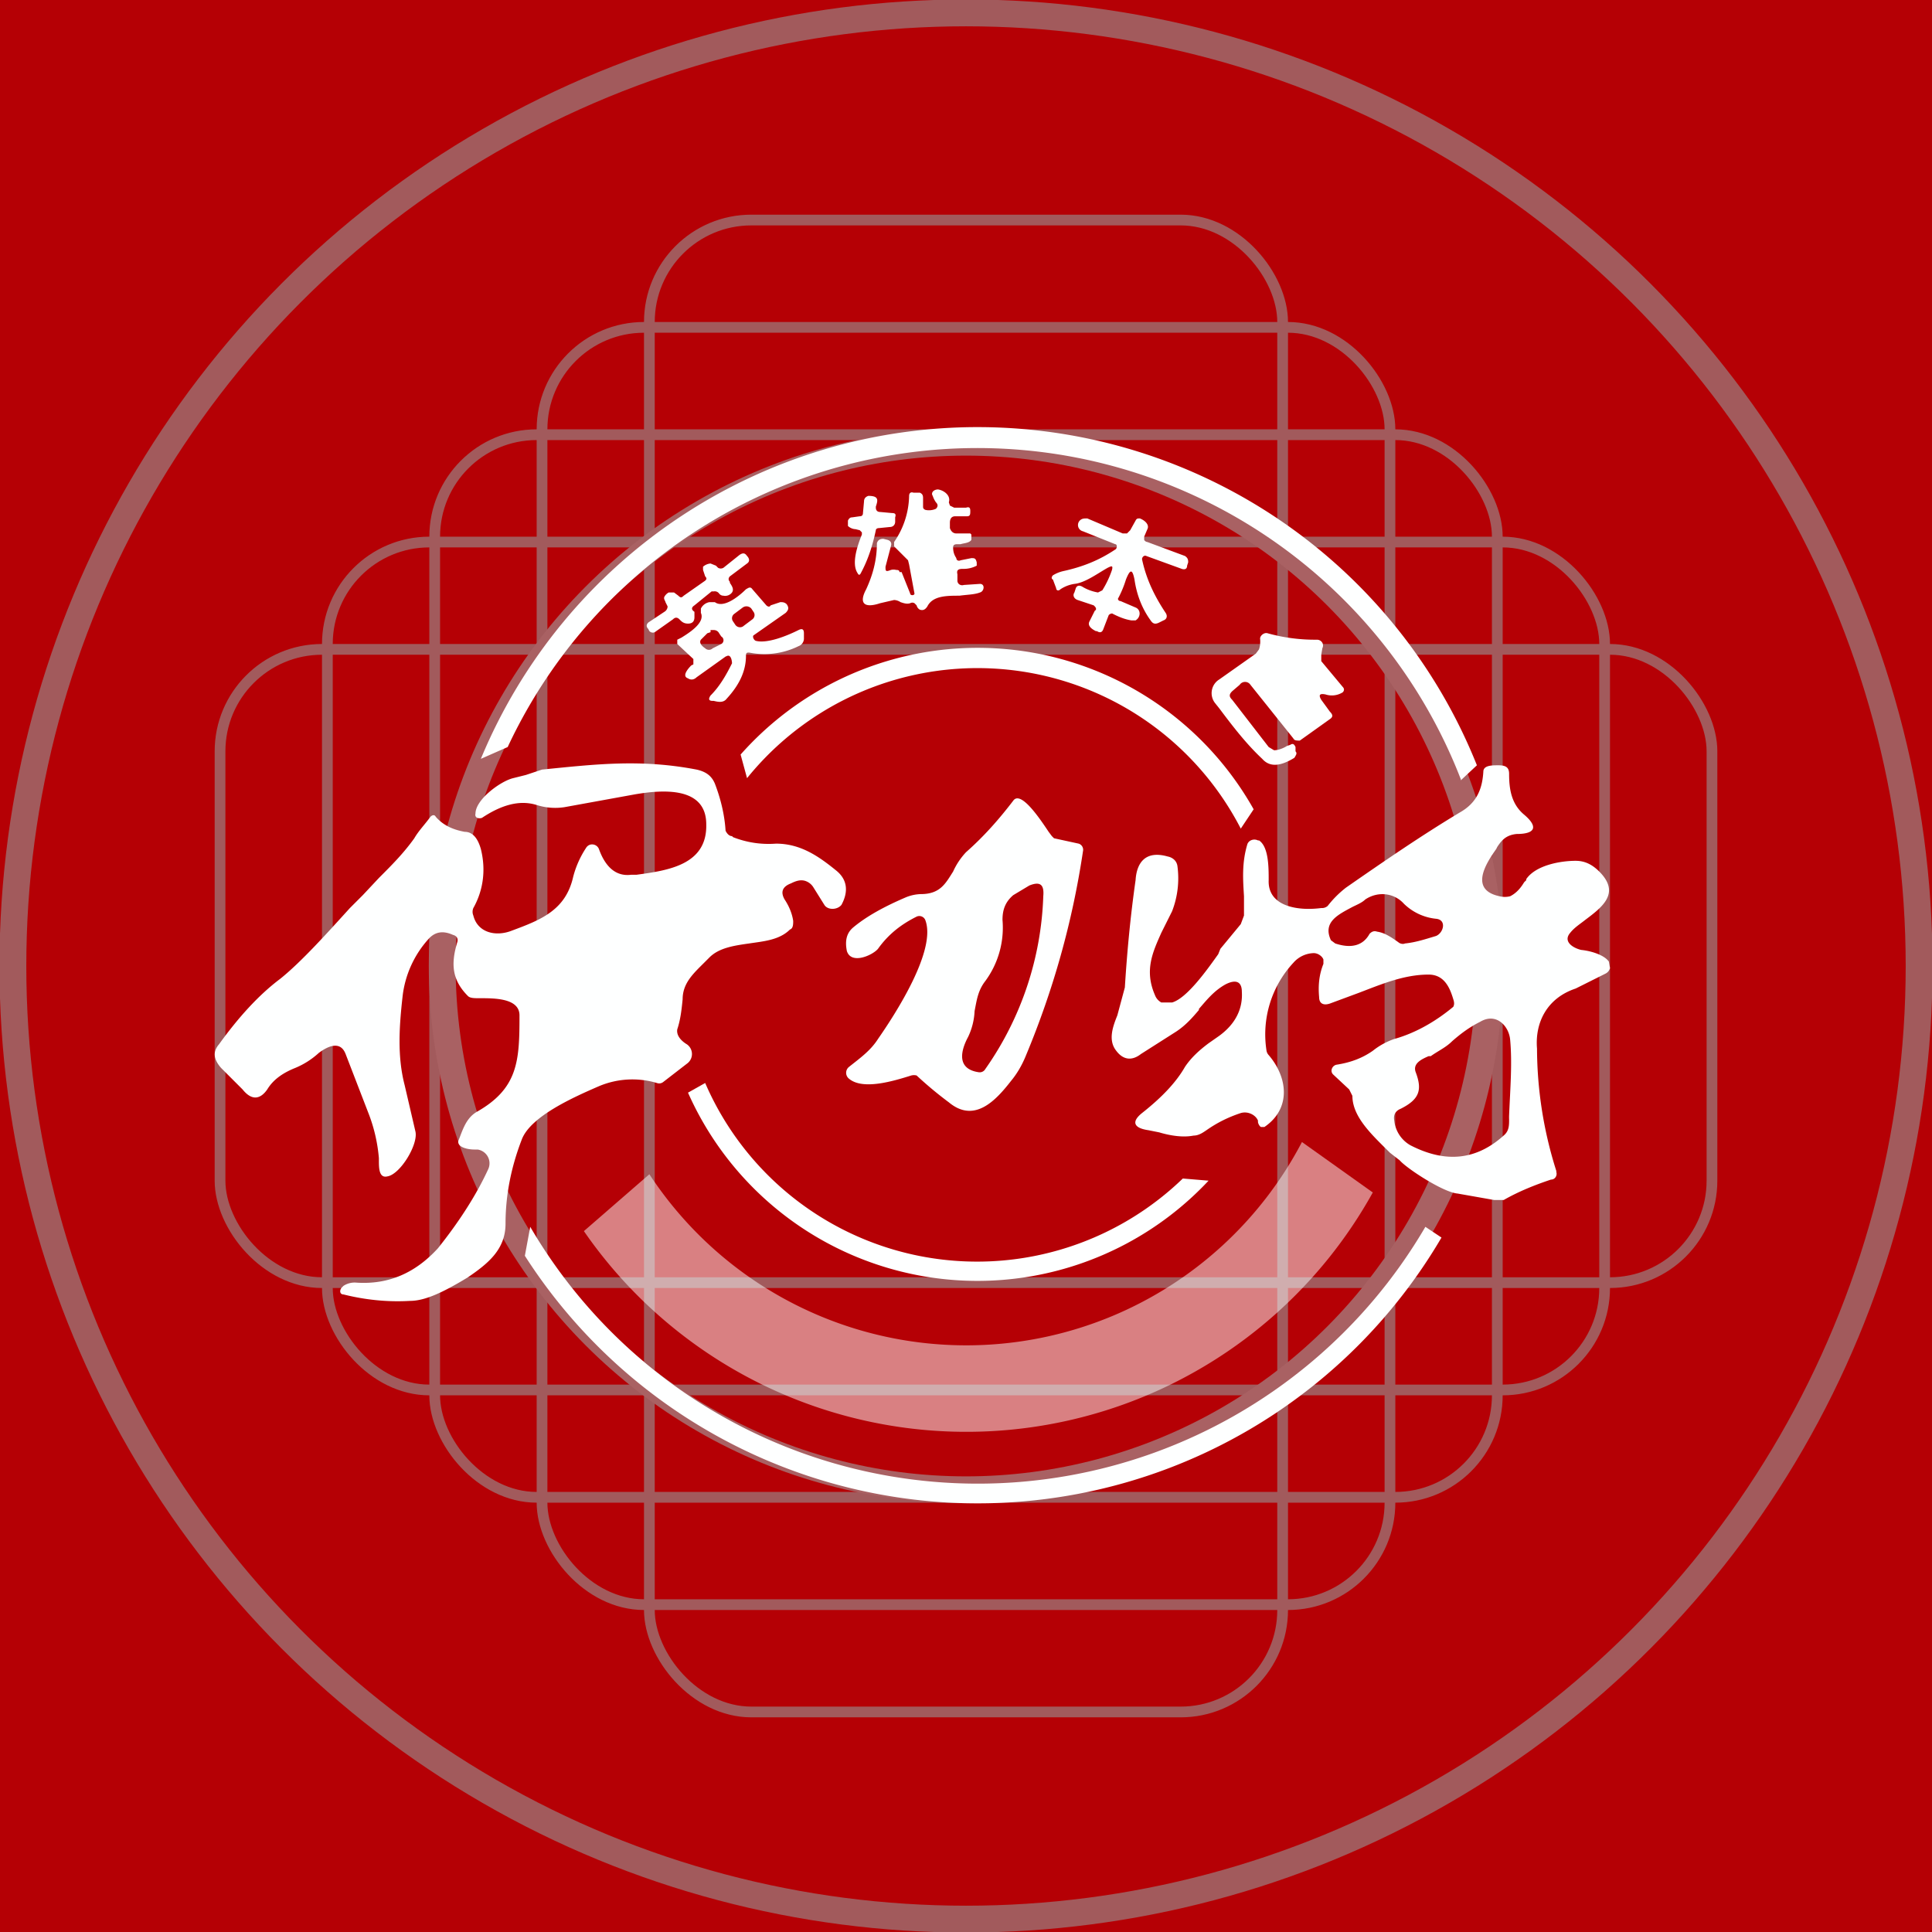 <!-- by TradingView --><svg width="18" height="18" viewBox="0 0 18 18" fill="none" xmlns="http://www.w3.org/2000/svg"><path fill="#B50005" d="M0 0h18v18H0z"/><g opacity=".6"><circle cx="9" cy="9" r="8.88" stroke="#969696" stroke-width=".25"/><rect x="3.05" y="5.05" width="11.9" height="7.9" rx=".95" stroke="#969696" stroke-width=".1"/><rect x="2.05" y="6.05" width="13.9" height="5.9" rx=".95" stroke="#969696" stroke-width=".1"/><rect x="4.05" y="4.05" width="9.9" height="9.9" rx=".95" stroke="#969696" stroke-width=".1"/><rect x="5.05" y="3.05" width="7.9" height="11.9" rx=".95" stroke="#969696" stroke-width=".1"/><rect x="6.05" y="2.05" width="5.9" height="13.9" rx=".95" stroke="#969696" stroke-width=".1"/><circle cx="9" cy="9" r="4.88" stroke="#A2A2A2" stroke-width=".25"/></g><path d="m13.43 11.53-.15-.1a4.83 4.83 0 0 1-8.34 0l-.05.27a5.01 5.01 0 0 0 8.54-.17ZM11.26 11a2.95 2.95 0 0 1-4.85-.82l.16-.09a2.76 2.76 0 0 0 4.45.89l.24.02Zm.3-3.28a2.76 2.76 0 0 0-4.6-.47l-.06-.22a2.95 2.95 0 0 1 4.78.51l-.12.18Zm2.05-.45.15-.14a5.01 5.01 0 0 0-9.28-.06l.25-.11a4.83 4.83 0 0 1 8.88.3Z" fill="#FEFFFF"/><path fill-rule="evenodd" d="M11.17 9.4c.07-.08.14-.17.25-.23.1-.05.15-.02.15.07.01.16-.06.3-.21.41l-.1.07c-.08.06-.16.13-.22.22-.08.14-.21.28-.4.43-.1.08-.08.14.06.16l.1.02c.1.03.22.05.32.03.05 0 .09-.03.12-.05.1-.07.2-.12.32-.16.07-.02.14.02.16.07v.01c0 .02.02.05.03.05h.03c.25-.17.22-.46.04-.67a.08.08 0 0 1-.02-.04.98.98 0 0 1 .25-.82.26.26 0 0 1 .19-.09c.04 0 .08.03.09.06v.04c-.04.1-.05.2-.04.31 0 .06.04.08.1.06l.27-.1c.21-.08.42-.17.65-.17.15 0 .2.13.23.23.01.03.01.05 0 .07-.18.15-.37.25-.55.3a.67.67 0 0 0-.2.11c-.1.07-.21.11-.34.13-.04.01-.06.06-.03.09l.15.14.03.06c0 .2.19.37.35.53l.09.07c.07.08.41.3.54.31l.34.06h.09c.14-.08.29-.14.44-.19.04 0 .06-.04.05-.07v-.01a3.8 3.8 0 0 1-.18-1.14c-.02-.24.09-.47.36-.56l.28-.14a.08.08 0 0 0 .04-.05l-.01-.06c-.04-.06-.16-.1-.26-.11-.08-.02-.17-.08-.1-.16.04-.05.09-.08.14-.12.16-.12.33-.25.13-.45-.07-.07-.14-.1-.22-.1-.14 0-.37.04-.46.17v.01l-.02.02c-.03.05-.07.1-.13.13a.2.2 0 0 1-.1 0c-.28-.06-.13-.3-.03-.44l.01-.02c.04-.06.08-.11.18-.12.18 0 .2-.07.07-.18-.12-.1-.14-.24-.14-.38 0-.06-.03-.08-.1-.08-.06 0-.14 0-.14.06-.01.16-.06.29-.22.38-.35.21-.7.45-1.06.7a.96.96 0 0 0-.17.17.08.08 0 0 1-.06.02c-.23.03-.5-.02-.49-.26 0-.12 0-.31-.09-.37h-.01c-.04-.02-.09 0-.1.04-.05.17-.04.32-.03.48v.18l-.03.08-.19.23-.02.05c-.1.14-.29.41-.43.45h-.1a.13.13 0 0 1-.06-.07c-.1-.23-.02-.4.06-.58l.1-.2a.85.85 0 0 0 .05-.42.1.1 0 0 0-.03-.06.12.12 0 0 0-.06-.03c-.21-.06-.29.06-.3.22-.05.35-.08.68-.1 1l-.07.26c-.04.1-.09.23-.01.33.06.08.14.1.23.03l.33-.21c.09-.06.15-.13.21-.2Zm1.27-.61c.15.05.26.02.32-.09.02-.02.04-.03.07-.02.07.01.13.05.2.1.01.01.04.02.06.01.1-.01.19-.04.29-.07.07-.03.1-.15 0-.16a.5.5 0 0 1-.3-.14c-.09-.1-.24-.12-.36-.04-.03.03-.08.05-.12.07-.13.07-.28.14-.2.31l.04.03Zm.61 1.54c.18-.09.2-.18.14-.34-.03-.08.05-.12.12-.15h.02c.07-.05.14-.08.2-.14.08-.07.16-.13.26-.18.15-.09.27.04.28.17.02.22 0 .46-.01.7a.5.5 0 0 0 0 .04c0 .05 0 .1-.04.14-.26.24-.55.27-.88.1a.3.3 0 0 1-.15-.23c-.01-.05.01-.09.06-.11ZM6.83 7.8c.13.05.26.07.4.06.23 0 .4.12.56.25.1.08.12.19.05.32-.04.05-.13.05-.16 0l-.1-.16a.14.14 0 0 0-.07-.06c-.05-.02-.1 0-.14.02-.08.03-.1.08-.06.15.04.06.07.13.08.2 0 .03 0 .07-.03.08-.1.1-.25.11-.38.13-.14.02-.28.04-.37.13l-.05.05c-.1.1-.2.19-.2.34-.01.1-.02.19-.05.28-.01.06.04.11.09.14a.11.11 0 0 1 0 .18l-.22.17a.06.06 0 0 1-.06.01.8.8 0 0 0-.54.03c-.23.1-.64.28-.72.5-.1.26-.15.52-.15.78 0 .24-.16.37-.35.5-.23.14-.4.22-.54.22-.17.01-.38 0-.62-.06-.03 0-.04-.03-.02-.06l.02-.02a.19.19 0 0 1 .12-.03c.3.02.55-.09.76-.32.2-.25.36-.5.47-.74a.13.13 0 0 0-.1-.18h-.03c-.06 0-.16-.02-.15-.08.04-.1.07-.21.17-.27.39-.22.4-.48.4-.9 0-.16-.23-.16-.37-.16h-.01c-.04 0-.08 0-.1-.02-.15-.15-.16-.3-.1-.5.01-.03 0-.06-.04-.07-.09-.04-.16-.03-.22.03a.96.96 0 0 0-.25.55c-.03.27-.05.55.02.82l.1.43c.03.12-.14.4-.26.42-.08.02-.08-.08-.08-.15v-.02a1.5 1.5 0 0 0-.09-.4l-.22-.57c-.05-.13-.17-.07-.25-.01a.75.75 0 0 1-.22.14c-.1.04-.2.1-.26.2-.07.1-.15.1-.23 0l-.2-.2c-.07-.08-.08-.15-.02-.22.18-.25.37-.46.57-.61.2-.16.45-.44.65-.66l.12-.12.15-.16c.12-.12.23-.23.33-.37.04-.07.1-.13.15-.2.02-.02.04-.02.05 0 .07.08.16.12.27.14.09 0 .13.09.15.16.05.2.02.39-.07.55a.09.09 0 0 0 0 .07c.04.16.21.2.36.14.27-.1.5-.19.57-.5a.9.9 0 0 1 .12-.27c.03-.05.1-.04.12.01.05.14.14.26.3.24h.05c.29-.04.66-.09.65-.47 0-.36-.42-.32-.66-.28l-.66.12A.57.57 0 0 1 5 7.5c-.16-.05-.33 0-.51.12-.03.01-.07 0-.06-.04 0-.13.23-.3.35-.33l.12-.03.15-.05c.5-.05.92-.1 1.44 0 .09.02.14.06.17.13.05.13.09.28.1.44.01.02.03.05.06.05Zm1.35 1.88c.16-.23.55-.83.44-1.11a.06.06 0 0 0-.08-.03c-.14.07-.26.16-.36.3-.05.06-.25.15-.29.02-.02-.1 0-.17.06-.22.12-.1.28-.19.49-.28a.4.4 0 0 1 .14-.03c.18 0 .23-.1.3-.21A.66.66 0 0 1 9 7.94c.17-.15.31-.31.44-.48.07-.1.25.17.33.29l.03.04.02.02.23.05a.06.06 0 0 1 .04.07c-.1.67-.28 1.3-.53 1.9-.04.1-.09.18-.14.24-.14.18-.34.4-.58.2a3.54 3.54 0 0 1-.3-.25.1.1 0 0 0-.05 0c-.16.05-.45.14-.58.03a.07.07 0 0 1 0-.11c.1-.08.2-.15.27-.26Zm.84-.02a.62.62 0 0 0 .06-.24c.02-.1.03-.19.1-.28a.84.84 0 0 0 .16-.57c0-.1.03-.17.1-.23l.15-.09c.1-.04.14-.01.13.1a2.97 2.97 0 0 1-.54 1.61.06.06 0 0 1-.06.03c-.21-.03-.17-.2-.1-.33Z" fill="#FEFFFF"/><path d="m8.4 5.33.08.2c0 .02.04.02.04 0l-.05-.27-.01-.04-.13-.13v-.04a.78.78 0 0 0 .14-.43c0-.02.01-.04.04-.03h.06c.02.01.03.02.03.05v.08c0 .01 0 .02.02.03.04.01.08 0 .1-.01.02-.02.02-.04 0-.06a.23.23 0 0 1-.03-.06c-.02-.03.01-.06.05-.06.06.01.12.06.1.12l.01.03.04.02H9c.03-.01.04 0 .04.03s0 .05-.03.05H8.9c-.04 0-.05.03-.05.06v.05c.01.03.03.05.06.05h.13l.01.01v.05c-.02.03-.07.03-.1.04h-.03c-.03 0-.04.01-.04.03 0 .04.01.07.03.1 0 .02.02.03.04.02l.1-.02c.03 0 .04 0 .05.04v.03a.26.26 0 0 1-.13.03c-.04 0-.06.01-.05.05v.06c0 .03.03.05.06.04l.15-.01c.05 0 .04.07 0 .08-.05.02-.12.02-.19.03-.12 0-.25 0-.3.1-.02.03-.04.04-.07.03a.06.06 0 0 1-.03-.04l-.02-.02a.04.04 0 0 0-.04 0c-.03.01-.06 0-.09-.01a.12.12 0 0 0-.06-.02l-.13.03c-.15.05-.2 0-.13-.13.06-.13.1-.27.1-.43.01-.03.03-.04.06-.04l.04.01c.03.01.04.03.03.06l-.05.19c0 .04 0 .05.05.03a.1.1 0 0 1 .05 0c.01 0 .03 0 .03.02Zm-.09-.55-.11-.01c-.03 0-.04-.02-.04-.04v-.01c.02-.06.03-.1-.07-.1-.03.01-.04.03-.04.05l-.01.11c0 .02-.01.03-.03.03l-.07.01c-.02 0-.03.01-.04.03v.05c.02.02.05.03.07.03l.04.01.02.02v.02c-.04.1-.1.27-.04.36.01.02.02.02.03 0 .07-.13.11-.26.14-.4 0-.01.01-.02.03-.02l.1-.01c.03 0 .05-.02.05-.05v-.04c.01-.03 0-.04-.03-.04Zm1.7.66c.1-.01.22-.1.31-.15.04-.02.05-.02.04.02a.9.9 0 0 1-.09.19l-.04.02a.42.42 0 0 1-.14-.05c-.03-.02-.06-.02-.07.02l-.01.03c-.02.03 0 .06.03.07l.15.05.01.01c.01.01.02.03 0 .04l-.05.1c-.02.04.02.07.06.09h.01c.03.02.05.01.06-.02l.05-.13c.01-.01.03-.02.04-.01.06.03.11.05.17.06h.04c.05-.03.05-.1 0-.12l-.14-.06c-.02 0-.03-.02-.02-.03a1 1 0 0 0 .07-.17c.04-.1.06-.1.08 0 .02.14.07.27.15.38.02.03.04.04.08.02l.04-.02c.03-.01.04-.04.02-.07-.1-.15-.18-.31-.22-.5 0-.02.02-.04.04-.03l.33.12c.03.01.05 0 .05-.03l.01-.03c0-.02 0-.04-.03-.06l-.35-.13a.04.04 0 0 1-.03-.02V5l.03-.07c.02-.04-.02-.08-.07-.1-.02 0-.03 0-.04.02l-.05.09-.03.03h-.04l-.33-.14c-.03 0-.05 0-.07.02a.06.06 0 0 0 .03.1l.3.12c.02 0 .02.04 0 .05-.15.1-.3.16-.48.2a.32.32 0 0 0-.1.04c-.01.01-.02.03 0 .04l.03.08c0 .02.02.03.04.01a.32.32 0 0 1 .13-.05Zm-3.74.33-.17.12c-.02.01-.04 0-.05-.01l-.01-.02c-.02-.02-.02-.04 0-.06l.15-.1a.06.06 0 0 0 .03-.05l-.02-.04c0-.01-.02-.03-.01-.05a.1.1 0 0 1 .04-.04h.05l.04.03c.02.02.03.02.05 0l.2-.14c.01-.01.02-.02 0-.04l-.02-.06v-.03a.12.12 0 0 1 .07-.03l.05.02.02.02a.05.05 0 0 0 .05 0l.15-.12c.03-.02.05-.02.07.01.02.02.03.05 0 .07l-.16.12c-.01.01-.02.03 0 .05v.01c.02.03.04.06.02.09a.08.08 0 0 1-.08.03.05.05 0 0 1-.04-.02.05.05 0 0 0-.05-.02h-.02l-.16.13c-.03.02-.03.04 0 .06v.05c0 .04-.02.06-.06.06-.03 0-.05-.01-.07-.03l-.01-.01c-.02-.02-.04-.02-.06 0Zm.5.34-.28.2c-.02.02-.05.03-.08.01-.06-.02 0-.09.03-.12l.02-.01v-.05L6.31 6v-.04l.04-.02c.08-.05.22-.14.18-.23v-.04a.11.11 0 0 1 .08-.06h.05c.08.06.22-.05.29-.12.02-.01.04-.03.06 0l.13.15c.01.01.03.02.04 0l.09-.03c.02 0 .04 0 .06.02.02.03.02.05-.01.08l-.3.21c-.01.01 0 .04.02.05.11.03.3-.05.4-.1.04-.02.05 0 .05.03v.05c0 .03-.02.06-.05.07a.72.72 0 0 1-.46.06c-.02 0-.03 0-.03.03 0 .14-.06.27-.18.4-.03.04-.08.03-.12.02h-.01c-.04 0-.04-.02-.02-.05.09-.09.15-.2.2-.3 0-.02-.01-.1-.06-.06Zm.15-.45-.08.06a.05.05 0 0 0-.01.07l.02.03c.02.03.06.03.08.01l.08-.06a.05.05 0 0 0 .01-.07L7 5.67a.06.06 0 0 0-.08-.01Zm-.3.23-.03.01-.06.06c-.02.03.01.06.04.08a.05.05 0 0 0 .07 0L6.72 6a.04.04 0 0 0 0-.07L6.7 5.9c-.01-.02-.03-.03-.05-.03h-.03Zm5.73.58c-.05-.01-.07 0-.04.05l.08.11c.03.03.03.05 0 .07l-.28.2c-.03 0-.05 0-.06-.02l-.4-.5a.06.06 0 0 0-.1 0l-.07.06c-.03.03-.03.05 0 .08l.34.44.05.03c.04 0 .09-.02.12-.04l.03-.01c.03-.02.04 0 .05.02V7c.02.02 0 .04-.01.06-.13.08-.23.09-.3.01-.15-.14-.28-.31-.4-.47l-.04-.05a.15.15 0 0 1 .04-.22l.34-.24.03-.04a.24.24 0 0 0 .01-.1c0-.03.04-.06.07-.05a1.65 1.65 0 0 0 .46.06c.04 0 .07.04.05.08l-.01.06v.06l.2.24c.02.02.01.04 0 .05a.19.19 0 0 1-.16.02Z" fill="#FEFFFF"/><path d="m6.05 10.94-.61.53a4.33 4.33 0 0 0 7.35-.36l-.66-.47a3.53 3.53 0 0 1-6.08.3ZM4.82 10.16Z" fill="#FEFFFF" fill-opacity=".5"/></svg>